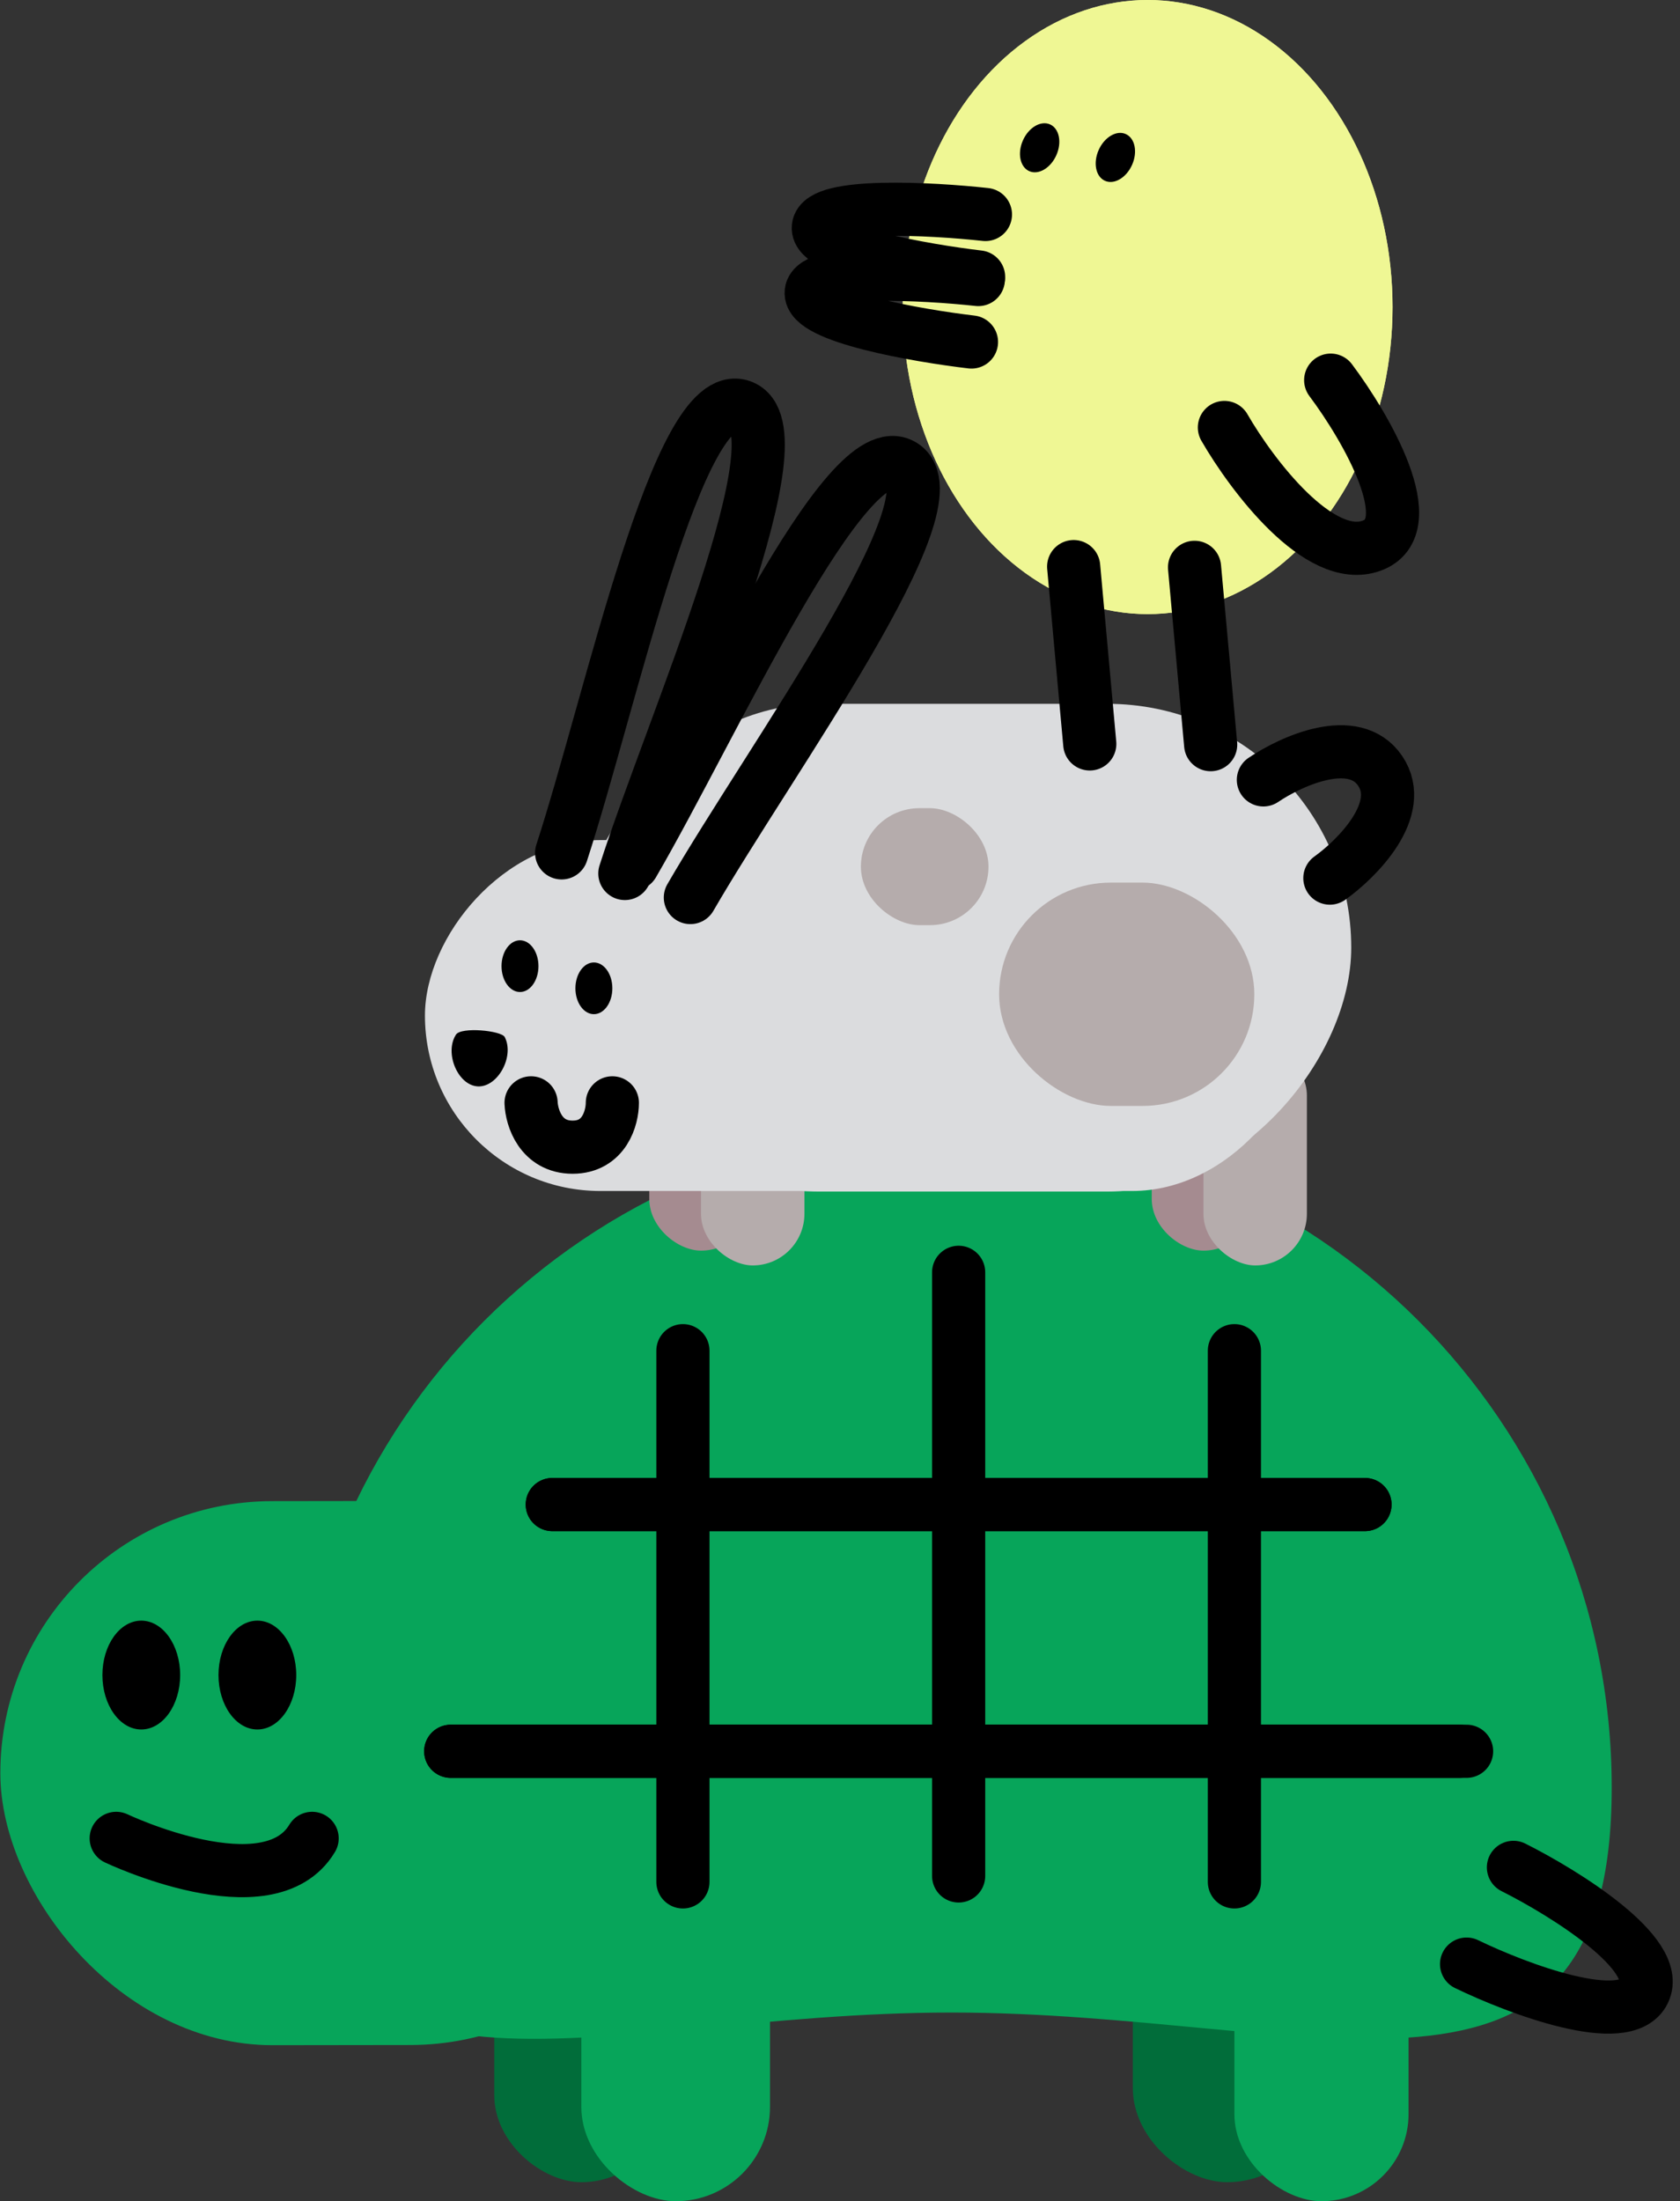 <svg width="158" height="207" viewBox="0 0 158 207" fill="none" xmlns="http://www.w3.org/2000/svg">
<rect x="0" y="0" width="158" height="207" fill="#333333" stroke="none"/>
<rect y="141.199" width="64.12" height="51.162" rx="25.581" transform="rotate(-0.074 0 141.199)" fill="#07A55A"/>
<rect width="24.144" height="17.743" rx="8.872" transform="matrix(-4.01042e-07 -1 -1 4.2936e-08 124.281 205.211)" fill="#016D3A"/>
<rect width="24.144" height="16.378" rx="8.189" transform="matrix(-4.85012e-07 -1 -1 3.55026e-08 62.863 205.211)" fill="#016D3A"/>
<rect width="25.932" height="16.378" rx="8.189" transform="matrix(-5.38294e-07 -1 -1 3.19457e-08 132.471 207)" fill="#07A55A"/>
<rect width="25.932" height="17.743" rx="8.872" transform="matrix(-5.0985e-07 -1 -1 3.37279e-08 72.416 207)" fill="#07A55A"/>
<path d="M151.578 168.101C151.578 202.399 123.774 189.257 89.476 189.257C55.179 189.257 27.375 202.399 27.375 168.101C27.375 133.804 55.179 106 89.476 106C123.774 106 151.578 133.804 151.578 168.101Z" fill="#07A55A"/>
<path d="M42.389 164.689H137.247" stroke="black" stroke-width="5" stroke-linecap="round"/>
<path d="M51.941 141.486H128.374" stroke="black" stroke-width="5" stroke-linecap="round"/>
<path d="M42.389 164.689H137.929" stroke="black" stroke-width="5" stroke-linecap="round"/>
<path d="M51.941 141.486H128.374" stroke="black" stroke-width="5" stroke-linecap="round"/>
<path d="M90.158 119.648L90.158 176.412" stroke="black" stroke-width="5" stroke-linecap="round"/>
<path d="M116.092 127.018L116.092 176.973" stroke="black" stroke-width="5" stroke-linecap="round"/>
<path d="M64.227 127.018L64.227 176.973" stroke="black" stroke-width="5" stroke-linecap="round"/>
<path d="M137.928 184.703C142.768 187.048 152.88 190.849 154.604 187.291C156.328 183.733 147.143 178.018 142.335 175.606" stroke="black" stroke-width="5" stroke-linecap="round"/>
<ellipse cx="3.656" cy="5.118" rx="3.656" ry="5.118" transform="matrix(-1 0 0 1 27.861 152.404)" fill="black"/>
<ellipse cx="3.656" cy="5.118" rx="3.656" ry="5.118" transform="matrix(-1 0 0 1 16.943 152.404)" fill="black"/>
<path d="M29.355 172.879C25.261 179.703 10.93 172.879 10.93 172.879" stroke="black" stroke-width="5" stroke-linecap="round"/>
<rect width="19.458" height="9.729" rx="4.864" transform="matrix(-3.08612e-07 -1 -1 5.57956e-08 118.047 117.609)" fill="#A58B90"/>
<rect width="19.458" height="9.729" rx="4.864" transform="matrix(-3.08612e-07 -1 -1 5.57956e-08 70.793 117.609)" fill="#A58B90"/>
<rect width="20.848" height="9.729" rx="4.864" transform="matrix(-1.65773e-07 -1 -1 1.03733e-07 122.91 119)" fill="#B5ACAC"/>
<rect width="20.848" height="9.729" rx="4.864" transform="matrix(-1.65773e-07 -1 -1 1.03733e-07 75.656 119)" fill="#B5ACAC"/>
<rect width="72.966" height="45.864" rx="22.932" transform="matrix(1 -8.74228e-08 -8.74228e-08 -1 54.115 112.051)" fill="#DBDCDE"/>
<rect width="83" height="33" rx="16.5" transform="matrix(1 -8.74228e-08 -8.74228e-08 -1 39.965 112)" fill="#DBDCDE"/>
<path d="M118.818 73.34C121.46 71.552 127.355 68.878 129.8 72.491C132.246 76.103 127.666 80.72 125.071 82.577" stroke="black" stroke-width="5" stroke-linecap="round"/>
<path d="M59.523 81.255C67.102 68.245 79.55 40.461 84.902 43.765C90.254 47.069 72.466 71.37 64.927 84.403" stroke="black" stroke-width="5" stroke-linecap="round"/>
<path d="M52.82 80.204C57.485 65.889 63.795 36.104 69.724 38.206C75.651 40.307 63.388 67.812 58.766 82.142" stroke="black" stroke-width="5" stroke-linecap="round"/>
<ellipse cx="1.737" cy="2.432" rx="1.737" ry="2.432" transform="matrix(-1 0 0 1 57.59 90.508)" fill="black"/>
<ellipse cx="1.737" cy="2.432" rx="1.737" ry="2.432" transform="matrix(-1 0 0 1 50.641 88.424)" fill="black"/>
<path d="M57.59 103.711C57.59 105.101 56.842 107.88 53.853 107.88C50.863 107.88 50.002 105.101 49.946 103.711" stroke="black" stroke-width="5" stroke-linecap="round"/>
<path d="M44.934 102.163C46.811 102.259 48.403 99.352 47.472 97.528C47.157 96.911 43.367 96.549 42.885 97.293C41.771 99.011 43.057 102.066 44.934 102.163Z" fill="black"/>
<rect width="21" height="24" rx="10.5" transform="matrix(-1.65773e-07 -1 -1 1.03733e-07 117.965 104)" fill="#B5ACAC"/>
<rect width="11" height="12" rx="5.5" transform="matrix(-1.65773e-07 -1 -1 1.03733e-07 92.965 87)" fill="#B5ACAC"/>
<ellipse cx="107.934" cy="28.875" rx="23.031" ry="28.875" fill="#EFF794"/>
<ellipse cx="107.934" cy="28.875" rx="23.031" ry="28.875" fill="#EFF794"/>
<path d="M92.678 20.17C87.544 19.608 77.215 19.06 76.963 21.357C76.712 23.655 86.906 25.439 92.035 26.045" stroke="black" stroke-width="5" stroke-linecap="round"/>
<path d="M92.008 26.287C86.874 25.726 76.545 25.177 76.293 27.474C76.042 29.772 86.236 31.557 91.365 32.162" stroke="black" stroke-width="5" stroke-linecap="round"/>
<path d="M100.975 53.283L102.49 69.958" stroke="black" stroke-width="5" stroke-linecap="round"/>
<path d="M112.344 53.352L113.86 70.026" stroke="black" stroke-width="5" stroke-linecap="round"/>
<path d="M115.152 40.199C117.715 44.647 124.071 53.099 128.992 51.32C133.913 49.541 128.48 40.199 125.148 35.75" stroke="black" stroke-width="5" stroke-linecap="round"/>
<ellipse cx="97.776" cy="13.897" rx="1.719" ry="2.406" transform="rotate(23.972 97.776 13.897)" fill="black"/>
<ellipse cx="104.898" cy="14.805" rx="1.719" ry="2.406" transform="rotate(23.972 104.898 14.805)" fill="black"/>
</svg>
